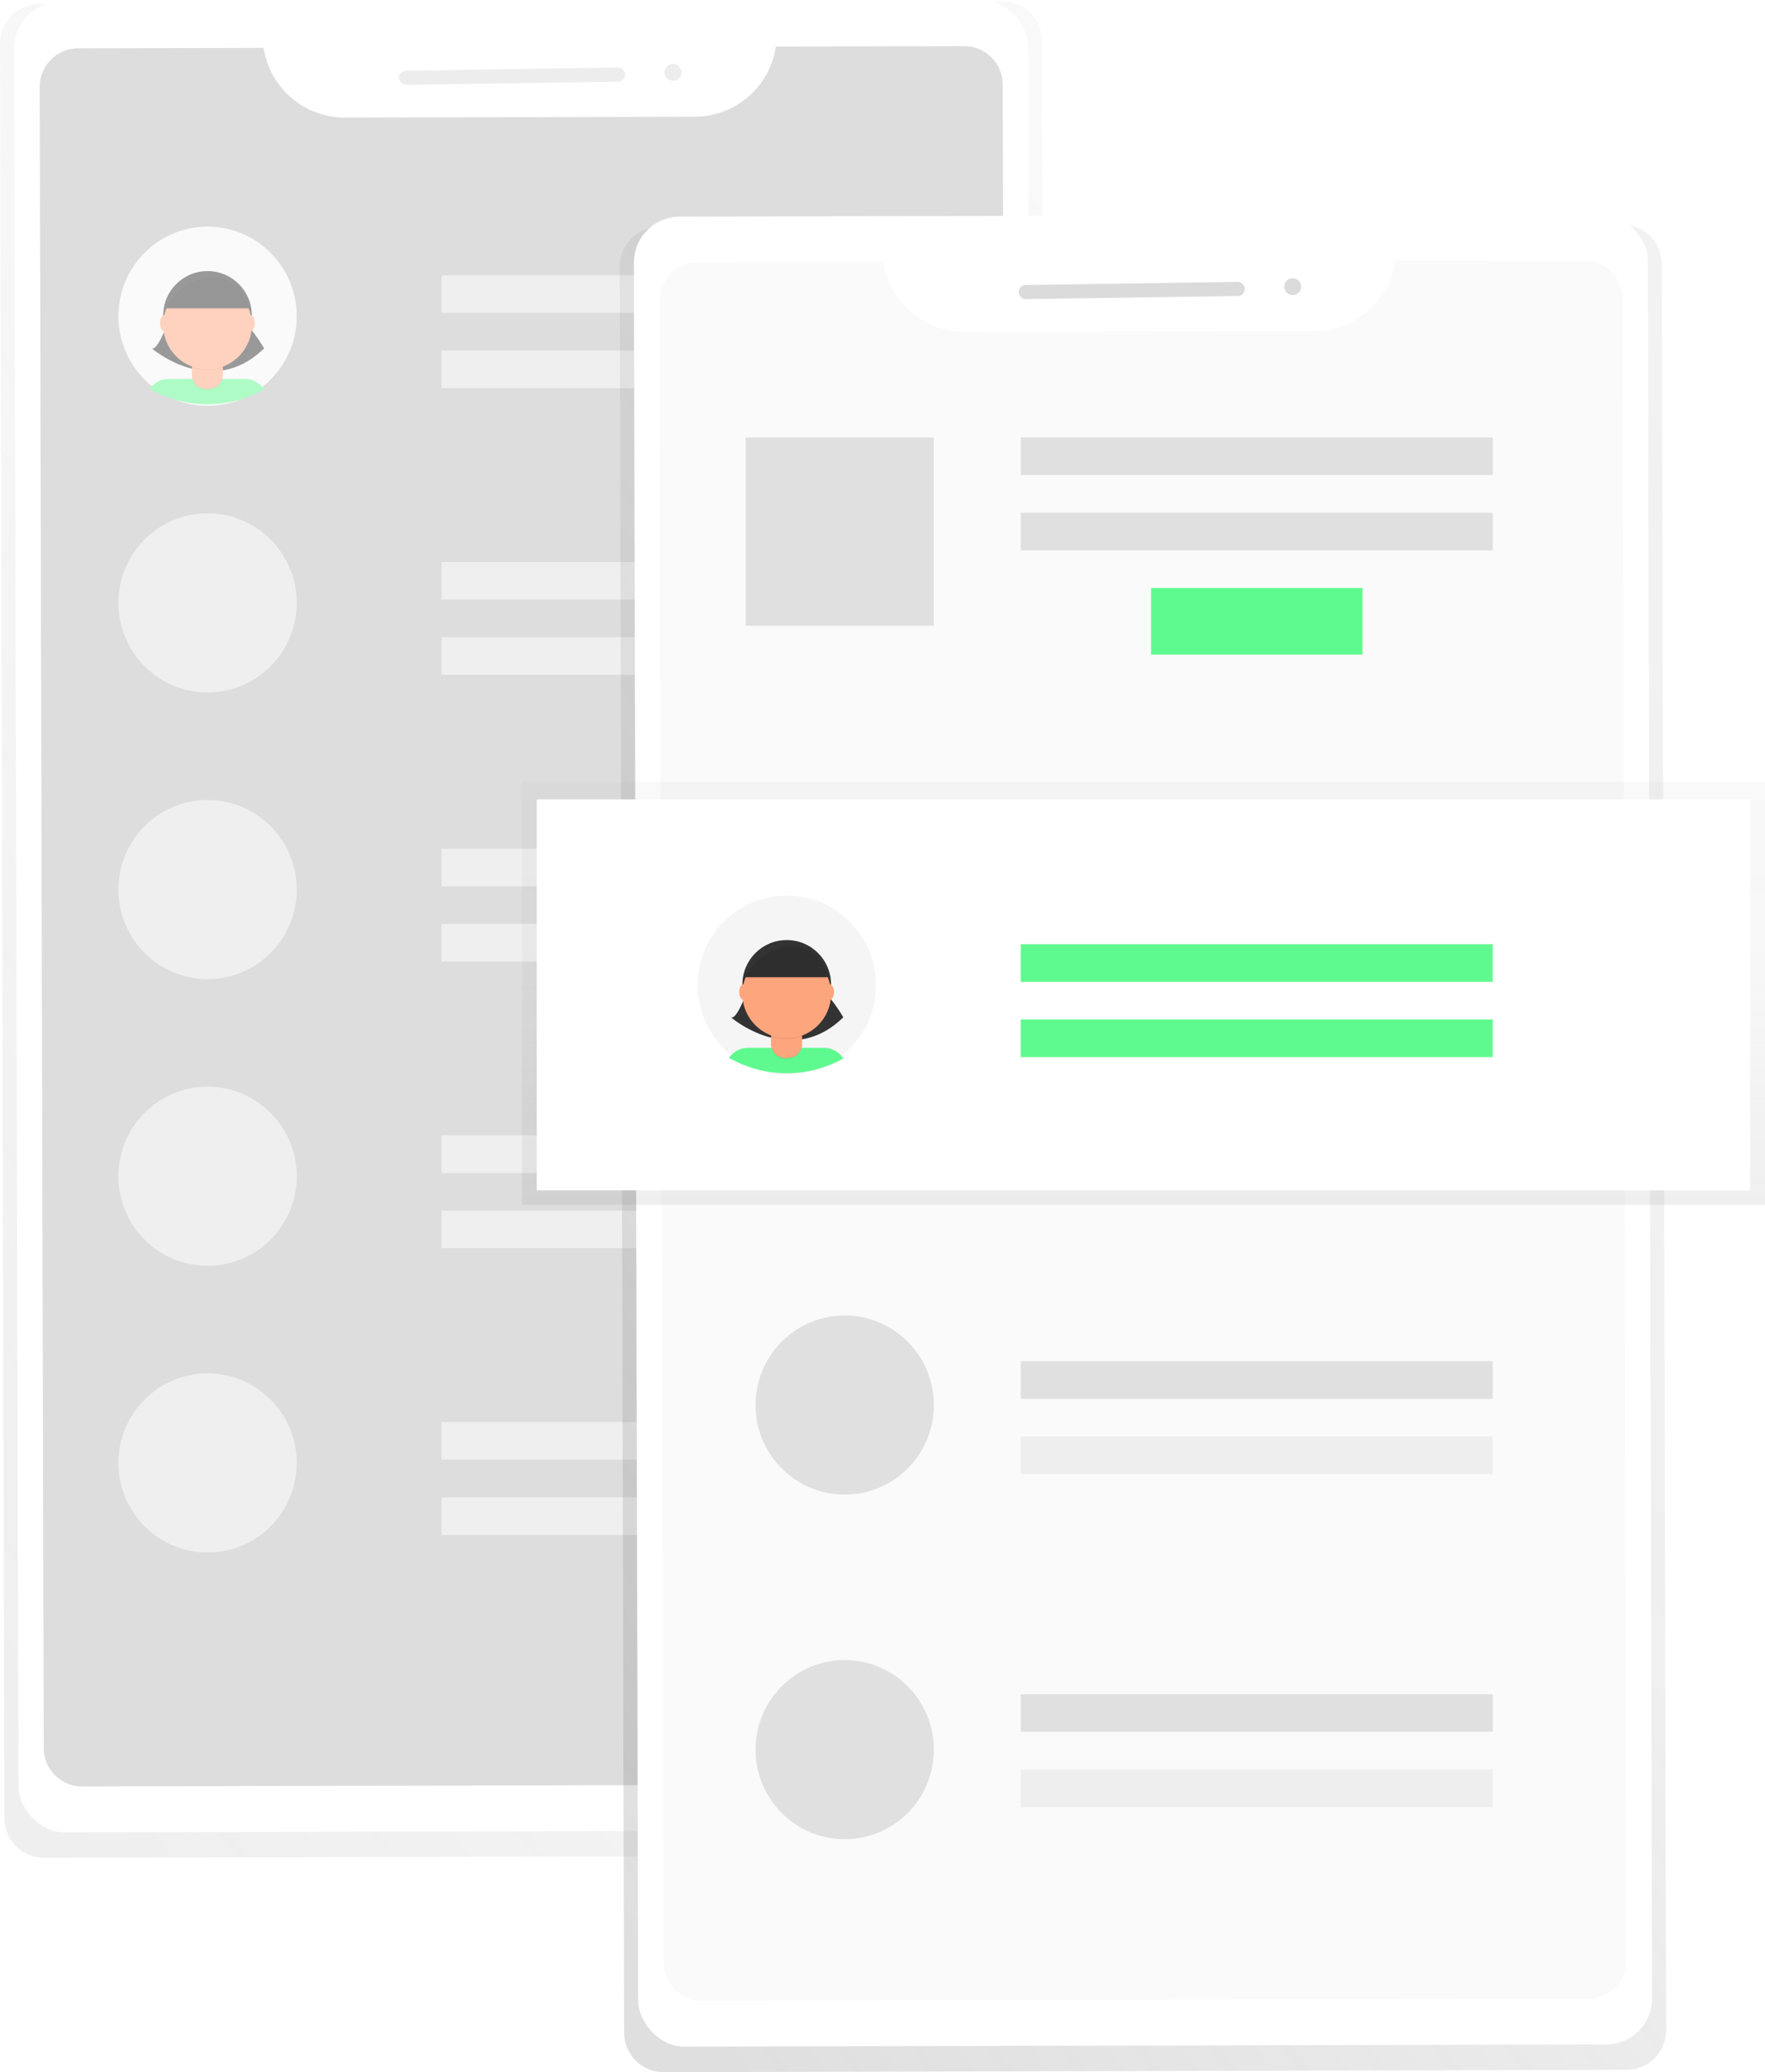 <svg xmlns="http://www.w3.org/2000/svg" xmlns:xlink="http://www.w3.org/1999/xlink" width="524.471" height="615.779" viewBox="0 0 524.471 615.779"><defs><linearGradient id="a" x1="0.143" y1="1.023" x2="0.921" y2="-0.014" gradientUnits="objectBoundingBox"><stop offset="0" stop-color="gray" stop-opacity="0.251"/><stop offset="0.54" stop-color="gray" stop-opacity="0.122"/><stop offset="1" stop-color="gray" stop-opacity="0.102"/></linearGradient><linearGradient id="b" x1="0.144" y1="1.024" x2="0.919" y2="-0.013" xlink:href="#a"/><linearGradient id="c" x1="0.5" y1="1" x2="0.5" y2="0" xlink:href="#a"/></defs><g transform="translate(0 0.04)"><g transform="translate(0 -0.04)" opacity="0.5"><path d="M565.866,60.78l-286.129.7A11.761,11.761,0,0,0,268,73.252l1.3,527.417A11.761,11.761,0,0,0,281.1,612.4l286.129-.7a11.761,11.761,0,0,0,11.729-11.785L577.628,72.5A11.761,11.761,0,0,0,565.866,60.78Z" transform="translate(-268 -60.306)" fill="url(#a)"/><rect width="301.287" height="543.823" rx="13.64" transform="translate(4.177 0.735) rotate(-0.14)" fill="#fff"/><path d="M569.406,214.552h0l-.3-125.589A11.445,11.445,0,0,0,557.637,77.55l-55.962.134a24.423,24.423,0,0,1-24.02,20.837l-104.065.253a24.423,24.423,0,0,1-24.123-20.718l-55.125.134A11.445,11.445,0,0,0,282.93,89.659l.308,126.647.893,367.019a11.445,11.445,0,0,0,11.493,11.39l263.294-.64A11.445,11.445,0,0,0,570.3,582.63Z" transform="translate(-271.137 -63.83)" fill="#bbb"/><rect width="67.139" height="4.194" rx="2" transform="translate(118.549 21.045) rotate(-0.86)" fill="#dbdbdb"/><circle cx="2.52" cy="2.52" r="2.52" transform="translate(197.417 19.016) rotate(-0.86)" fill="#dbdbdb"/><rect width="140.272" height="11.185" transform="translate(131.197 81.798)" fill="#e0e0e0"/><rect width="140.272" height="11.185" transform="translate(131.197 104.167)" fill="#e0e0e0"/><ellipse cx="26.492" cy="26.618" rx="26.492" ry="26.618" transform="translate(35.189 67.344)" fill="#f5f5f5"/><path d="M352.939,202.73H329.962a6.848,6.848,0,0,0-5.592,2.97,34.462,34.462,0,0,0,33.964.19,6.84,6.84,0,0,0-5.395-3.159Z" transform="translate(-279.845 -90.135)" fill="#5ef88e"/><path d="M330.305,180s-3.365,9.794-5.205,8.878c0,0,17.725,15.308,33.372,0A46.658,46.658,0,0,0,351.734,180Z" transform="translate(-279.999 -85.359)" fill="#333"/><circle cx="13.167" cy="13.167" r="13.167" transform="translate(48.498 80.558)" fill="#333"/><path d="M72.2,136.73h9.186v3.57a4.218,4.218,0,0,1-4.218,4.218h-.79A4.218,4.218,0,0,1,72.16,140.3v-3.57Z" transform="translate(-15.163 -28.7)" opacity="0.1"/><path d="M73.181,136.45h7.251a.972.972,0,0,1,.972.972v2.622a4.218,4.218,0,0,1-4.218,4.218H76.4a4.218,4.218,0,0,1-4.186-4.218v-2.6a.972.972,0,0,1,.972-1Z" transform="translate(-15.174 -28.642)" fill="#fda57d"/><path d="M340.24,198.066a13.215,13.215,0,0,0,9.186,0V197H340.24Z" transform="translate(-283.18 -88.931)" opacity="0.1"/><circle cx="13.167" cy="13.167" r="13.167" transform="translate(48.498 83.417)" fill="#fda57d"/><path d="M330.14,173.6h25.1s-2.141-10.134-11.635-9.478S330.14,173.6,330.14,173.6Z" transform="translate(-281.058 -82.016)" fill="#333"/><ellipse cx="1.224" cy="2.299" rx="1.224" ry="2.299" transform="translate(47.55 93.725)" fill="#fda57d"/><ellipse cx="1.224" cy="2.299" rx="1.224" ry="2.299" transform="translate(73.268 93.725)" fill="#fda57d"/><path d="M330.14,174.04h25.1s-2.141-10.134-11.635-9.478S330.14,174.04,330.14,174.04Z" transform="translate(-281.058 -82.108)" opacity="0.1"/><rect width="140.272" height="11.185" transform="translate(131.197 166.993)" fill="#e0e0e0"/><rect width="140.272" height="11.185" transform="translate(131.197 189.362)" fill="#e0e0e0"/><ellipse cx="26.492" cy="26.618" rx="26.492" ry="26.618" transform="translate(35.189 152.539)" fill="#e0e0e0"/><rect width="140.272" height="11.185" transform="translate(131.197 252.188)" fill="#e0e0e0"/><rect width="140.272" height="11.185" transform="translate(131.197 274.557)" fill="#e0e0e0"/><ellipse cx="26.492" cy="26.618" rx="26.492" ry="26.618" transform="translate(35.189 237.734)" fill="#e0e0e0"/><rect width="140.272" height="11.185" transform="translate(131.197 337.383)" fill="#e0e0e0"/><rect width="140.272" height="11.185" transform="translate(131.197 359.752)" fill="#e0e0e0"/><ellipse cx="26.492" cy="26.618" rx="26.492" ry="26.618" transform="translate(35.189 322.929)" fill="#e0e0e0"/><rect width="140.272" height="11.185" transform="translate(131.197 422.578)" fill="#e0e0e0"/><rect width="140.272" height="11.185" transform="translate(131.197 444.947)" fill="#e0e0e0"/><ellipse cx="26.492" cy="26.618" rx="26.492" ry="26.618" transform="translate(35.189 408.123)" fill="#e0e0e0"/></g><path d="M799.016,144.67l-286.137.7a11.761,11.761,0,0,0-11.73,11.785l1.3,524.834a11.761,11.761,0,0,0,11.793,11.73l286.145-.7A11.761,11.761,0,0,0,812.1,681.25l-1.3-524.834a11.761,11.761,0,0,0-11.785-11.745Z" transform="translate(-316.993 -77.974)" fill="url(#b)"/><rect width="301.287" height="543.823" rx="13.64" transform="translate(188.331 64.375) rotate(-0.14)" fill="#fff"/><path d="M802.554,296.025l-.3-126.481a11.445,11.445,0,0,0-11.469-11.414l-55.978.134a24.423,24.423,0,0,1-24.02,20.837l-104.057.253a24.423,24.423,0,0,1-24.123-20.718l-55.125.134a11.445,11.445,0,0,0-11.414,11.469l.308,126.647" transform="translate(-320.128 -80.803)" fill="#fafafa"/><path d="M516.46,333.344l.893,367.019a11.445,11.445,0,0,0,11.469,11.414l263.294-.64a11.445,11.445,0,0,0,11.414-11.469l-.9-368.078" transform="translate(-320.21 -117.252)" fill="#fafafa"/><rect width="55.938" height="55.938" transform="translate(221.557 129.948)" fill="#e0e0e0"/><g transform="translate(155.106 232.355)" opacity="0.5"><rect width="369.365" height="125.644" fill="url(#c)"/></g><rect width="360.574" height="116.174" transform="translate(159.506 237.52)" fill="#fff"/><rect width="140.272" height="11.185" transform="translate(303.309 280.544)" fill="#5ffa8f"/><rect width="140.272" height="11.185" transform="translate(303.309 302.921)" fill="#5ffa8f"/><rect width="140.272" height="11.185" transform="translate(303.309 404.466)" fill="#e0e0e0"/><rect width="140.272" height="11.185" transform="translate(303.309 426.835)" fill="#eee"/><rect width="62.818" height="19.794" transform="translate(342.036 174.694)" fill="#5ffa8f"/><ellipse cx="26.492" cy="26.618" rx="26.492" ry="26.618" transform="translate(207.3 266.09)" fill="#f5f5f5"/><path d="M570.837,454.4H547.852a6.848,6.848,0,0,0-5.592,2.97,34.462,34.462,0,0,0,33.964.19A6.841,6.841,0,0,0,570.837,454.4Z" transform="translate(-325.631 -143.059)" fill="#5ffa8f"/><path d="M548.205,431.68s-3.365,9.794-5.205,8.878c0,0,17.725,15.308,33.372,0a46.658,46.658,0,0,0-6.738-8.878Z" transform="translate(-325.787 -138.285)" fill="#333"/><circle cx="13.167" cy="13.167" r="13.167" transform="translate(220.61 279.312)" fill="#333"/><path d="M290.1,388.41h9.186v3.57a4.218,4.218,0,0,1-4.218,4.218h-.79a4.218,4.218,0,0,1-4.218-4.218v-3.57Z" transform="translate(-60.951 -81.626)" opacity="0.1"/><path d="M291.071,388.13h7.251a.972.972,0,0,1,.972.972v2.6a4.218,4.218,0,0,1-4.226,4.226h-.79a4.218,4.218,0,0,1-4.218-4.218v-2.6a.972.972,0,0,1,.972-.972Z" transform="translate(-60.951 -81.568)" fill="#fda57d"/><path d="M558.13,449.7a13.214,13.214,0,0,0,9.186,0v-1.13H558.13Z" transform="translate(-328.966 -141.834)" opacity="0.1"/><circle cx="13.167" cy="13.167" r="13.167" transform="translate(220.61 282.163)" fill="#fda57d"/><path d="M548,425.28h25.1s-2.141-10.134-11.635-9.478S548,425.28,548,425.28Z" transform="translate(-326.837 -134.942)" fill="#333"/><ellipse cx="1.224" cy="2.299" rx="1.224" ry="2.299" transform="translate(219.662 292.471)" fill="#fda57d"/><ellipse cx="1.224" cy="2.299" rx="1.224" ry="2.299" transform="translate(245.372 292.471)" fill="#fda57d"/><path d="M548,425.71h25.1s-2.141-10.134-11.635-9.478S548,425.71,548,425.71Z" transform="translate(-326.837 -135.032)" opacity="0.1"/><ellipse cx="26.492" cy="26.618" rx="26.492" ry="26.618" transform="translate(224.512 390.873)" fill="#e0e0e0"/><ellipse cx="26.492" cy="26.618" rx="26.492" ry="26.618" transform="translate(224.512 493.279)" fill="#e0e0e0"/><rect width="140.272" height="11.185" transform="translate(303.309 503.429)" fill="#e0e0e0"/><rect width="140.272" height="11.185" transform="translate(303.309 525.798)" fill="#eee"/><rect width="140.272" height="11.185" transform="translate(303.309 129.948)" fill="#e0e0e0"/><rect width="140.272" height="11.185" transform="translate(303.309 152.325)" fill="#e0e0e0"/><rect width="67.139" height="4.194" rx="2" transform="translate(302.702 84.694) rotate(-0.86)" fill="#dbdbdb"/><circle cx="2.52" cy="2.52" r="2.52" transform="translate(381.57 82.673) rotate(-0.86)" fill="#dbdbdb"/></g></svg>
